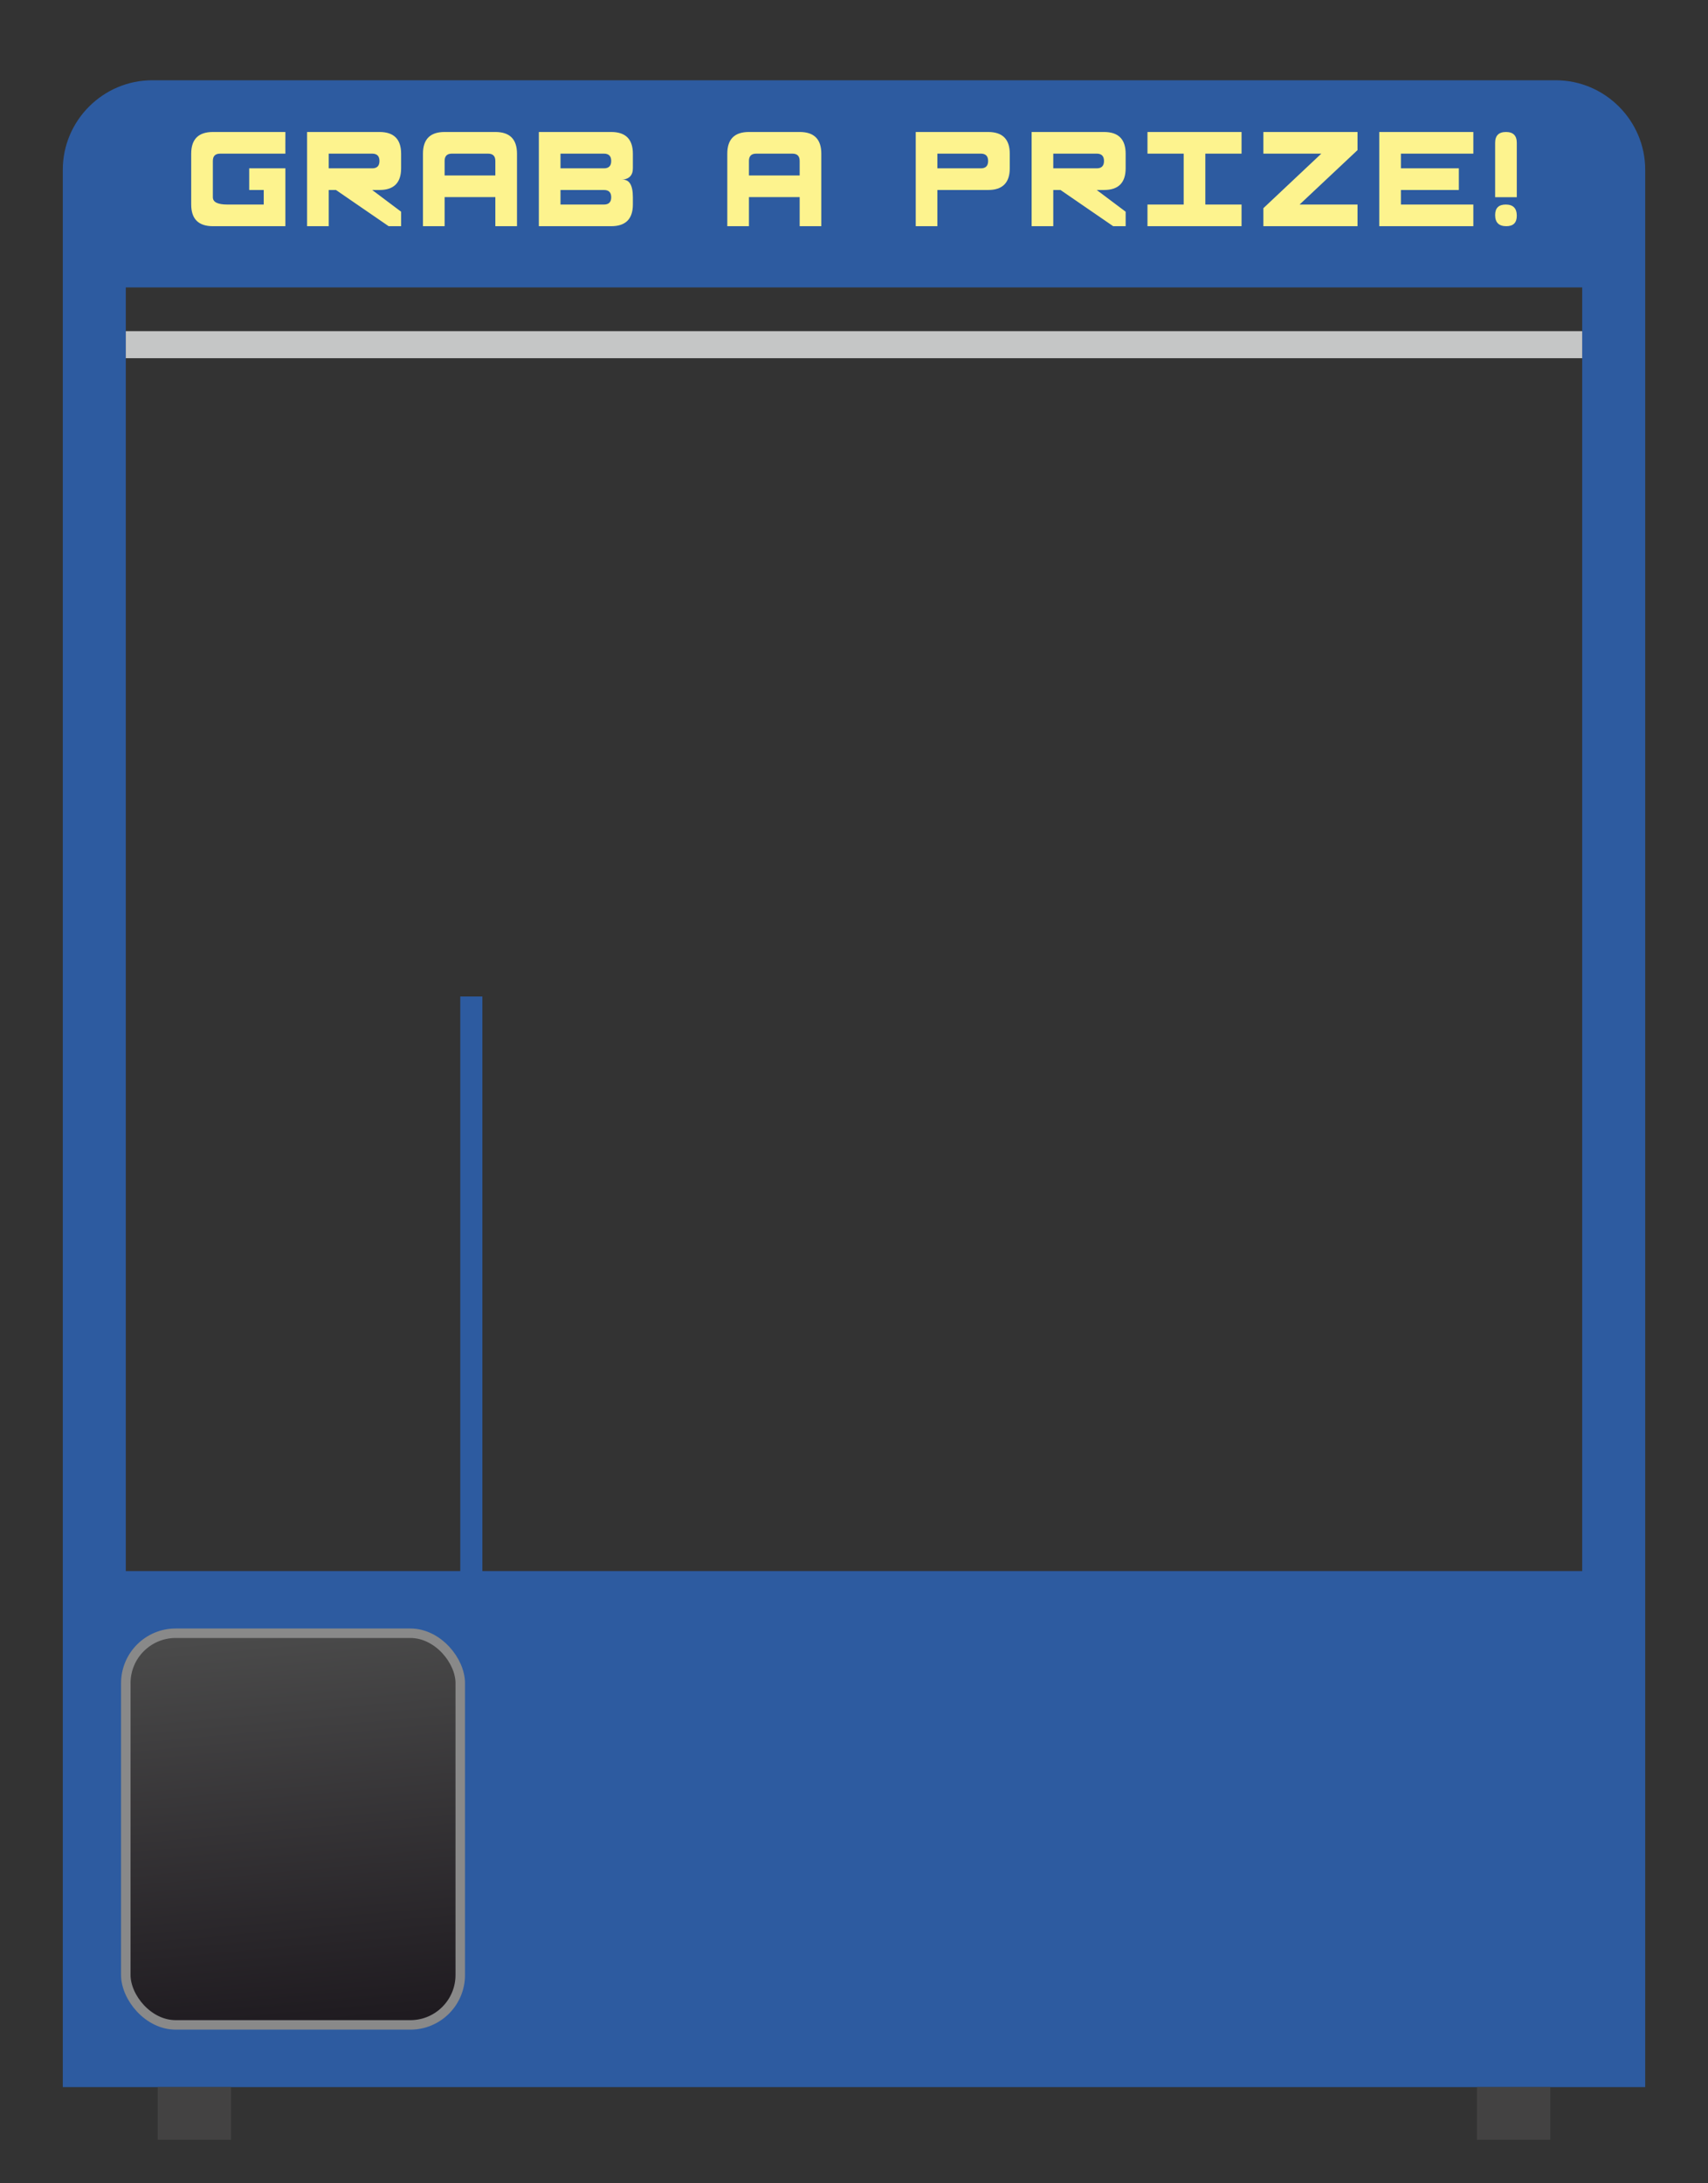 <svg width="360px" height="460px" version="1.1" fill-rule="evenodd" clip-rule="evenodd" viewBox="0 0 3600000 4600000" style="position:absolute;top:0;left:0;">
<rect x="0" y="0" width="3600000" height="4600000" fill="#333333" stroke="none"/>
<defs>
<linearGradient id="id0" gradientUnits="userSpaceOnUse" x1="1.13348e+06" y1="4.24542e+06" x2="2.46652e+06" y2="320943">
<stop offset="0" stop-opacity="1" stop-color="#5B5B5B"/>
<stop offset="1" stop-opacity="1" stop-color="#403F3F"/>
</linearGradient>
<linearGradient id="id1" gradientUnits="userSpaceOnUse" x1="580669" y1="3.44318e+06" x2="654583" y2="4.26414e+06">
<stop offset="0" stop-opacity="1" stop-color="#4A4A4A"/>
<stop offset="1" stop-opacity="1" stop-color="#1F1B20"/>
</linearGradient>
</defs>
<path fill="#2D5BA0" d="M320943 169111l2958114 0c103737,0 188600,84934 188600,188588l0 4039550 -3335314 0 0 -4039550c0,-103737 84863,-188588 188600,-188588zm695757 3140950l0 -1210579 -46607 0 0 1210579 -704934 0 0 -2704529 3069682 0 0 2704529 -2318141 0z"/>
<rect fill="#C5C6C6" x="265159" y="697705" width="3069682" height="56989"/>
<rect fill="url(#id1)" stroke="#898989" stroke-width="19996.2" x="265159" y="3441070" width="704934" height="825183" rx="105154" ry="105154"/>
<rect fill="#434242" x="332353" y="4397249" width="154655" height="111095"/>
<rect fill="#434242" x="3112993" y="4397249" width="154655" height="111095"/>
<path fill="#FDF38E" fill-rule="nonzero" d="M555866 430940l0 -30638 -30638 0 0 -45638 76276 0 0 121914 -152706 0c-30531,0 -45791,-15260 -45791,-45792l0 -106914c0,-30531 15260,-45791 45791,-45791l152706 0 -59 30425 59 15213 -137599 0c-10158,0 -15260,5102 -15260,15319l0 76583c0,10216 10204,15319 30638,15319l76583 0zm91382 45638l0 -198497 152553 0c30425,0 45638,15260 45638,45850l0 30532c0,30579 -15213,45839 -45638,45839l-15319 0 60957 45744 0 30532 -26268 0 -111025 -76276 -15260 0 0 76276 -45638 0zm45638 -121914l91643 0c10157,0 15272,-5162 15272,-15473 0,-10311 -5115,-15472 -15272,-15472l-91643 0 0 30945zm244242 121914l-45638 0 0 -152706c0,-30531 15213,-45791 45638,-45791l106914 0c30426,0 45638,15260 45638,45791l0 152706 -45638 0 0 -61264 -106914 0 0 61264zm91643 -152859l-76383 0c-10157,0 -15260,5102 -15260,15319l0 30638 106914 0 0 -30638c0,-10217 -5114,-15319 -15271,-15319zm305151 107115c0,30484 -15213,45744 -45638,45744l-152552 0 0 -198497 122020 0 30532 0c30425,0 45638,15319 45638,45909l0 30567c0,15060 -7984,23138 -23870,24131 15886,-1725 23870,10570 23870,36933l0 15213zm-152552 -76170l91642 0c10170,0 15272,-5162 15272,-15473 0,-10311 -5102,-15472 -15272,-15472l-91642 0 0 30945zm0 76276l91642 0c10170,0 15272,-5103 15272,-15319 0,-10217 -5102,-15319 -15272,-15319l-91642 0 0 30638zm397195 45638l-45626 0 0 -152706c0,-30531 15201,-45791 45626,-45791l106915 0c30425,0 45638,15260 45638,45791l0 152706 -45638 0 0 -61264 -106915 0 0 61264zm91655 -152859l-76383 0c-10157,0 -15272,5102 -15272,15319l0 30638 106915 0 0 -30638c0,-10217 -5103,-15319 -15260,-15319zm259915 152859l0 -198497 152552 0c30425,0 45638,15260 45638,45850l0 30532c0,30579 -15213,45839 -45638,45839l-106914 0 0 76276 -45638 0zm45638 -121914l91642 0c10169,0 15272,-5162 15272,-15473 0,-10311 -5103,-15472 -15272,-15472l-91642 0 0 30945zm198603 121914l0 -198497 152553 0c30425,0 45638,15260 45638,45850l0 30532c0,30579 -15213,45839 -45638,45839l-15319 0 60957 45744 0 30532 -26268 0 -111024 -76276 -15260 0 0 76276 -45639 0zm45639 -121914l91642 0c10169,0 15272,-5162 15272,-15473 0,-10311 -5103,-15472 -15272,-15472l-91642 0 0 30945zm396841 121914l-198285 0 0 -45638 76323 0 0 -107221 -76323 0 0 -45638 198285 0 0 45638 -76324 0 0 107221 76324 0 0 45638zm46004 -198497l198450 0 0 38185 -122115 114674 122115 0 0 45638 -198450 0 0 -37926 122115 -114933 -122115 0 0 -45638zm244242 198497l0 -198497 198296 0 0 45638 -152658 0 0 30945 122127 0 0 45638 -122127 0 0 30638 152658 0 0 45638 -198296 0zm244242 -61111l0 -114508c0,-15272 7618,-22878 22830,-22878 15201,0 22808,7606 22808,22878l0 114508 -45638 0zm23598 61111c-15732,0 -23598,-7819 -23598,-23445 0,-14799 7452,-22193 22346,-22193 15532,0 23292,7866 23292,23598 0,14693 -7347,22040 -22040,22040z"/>
<g id="b_drop" style="cursor:pointer;display:none;">
<path fill="#434242" stroke="#898989" stroke-width="19996.2" d="M2261188 4266252l883447 0c104623,0 190206,-85583 190206,-190206l0 -11c0,-104623 -85607,-190206 -190206,-190206l-883447 0c-104599,0 -190206,85607 -190206,190206l0 11c0,104600 85583,190206 190206,190206z"/>
<path fill="#FDF38E" fill-rule="nonzero" d="M2467481 4123114c0,26905 -13406,40346 -40205,40346l-134387 0 0 -174851 107481 0 26906 0c26799,0 40205,13441 40205,40335l0 94170zm-134387 141l80729 0c8941,0 13453,-4488 13453,-13488l0 -67465c0,-9000 -4512,-13488 -13453,-13488l-80729 0 0 94441zm174946 40205l0 -174851 134387 0c26799,0 40205,13441 40205,40382l0 26894c0,26941 -13406,40382 -40205,40382l-13500 0 53705 40300 0 26893 -23138 0 -97796 -67193 -13453 0 0 67193 -40205 0zm40205 -107398l80729 0c8941,0 13453,-4535 13453,-13630 0,-9083 -4512,-13618 -13453,-13618l-80729 0 0 27248zm349538 67052c0,26905 -13406,40346 -40205,40346l-94182 0c-26799,0 -40205,-13441 -40205,-40346l0 -94170c0,-26894 13406,-40335 40205,-40335l94182 0c26799,0 40205,13441 40205,40335l0 94170zm-134387 -80812l0 67465c0,9000 4500,13488 13453,13488l67276 0c8941,0 13453,-4488 13453,-13488l0 -67465c0,-9000 -4512,-13488 -13453,-13488l-67276 0c-8953,0 -13453,4488 -13453,13488zm174946 121158l0 -174851 134387 0c26799,0 40205,13441 40205,40382l0 26894c0,26941 -13406,40382 -40205,40382l-94182 0 0 67193 -40205 0zm40205 -107398l80729 0c8941,0 13453,-4535 13453,-13630 0,-9083 -4512,-13618 -13453,-13618l-80729 0 0 27248z"/>
</g>
</svg>
